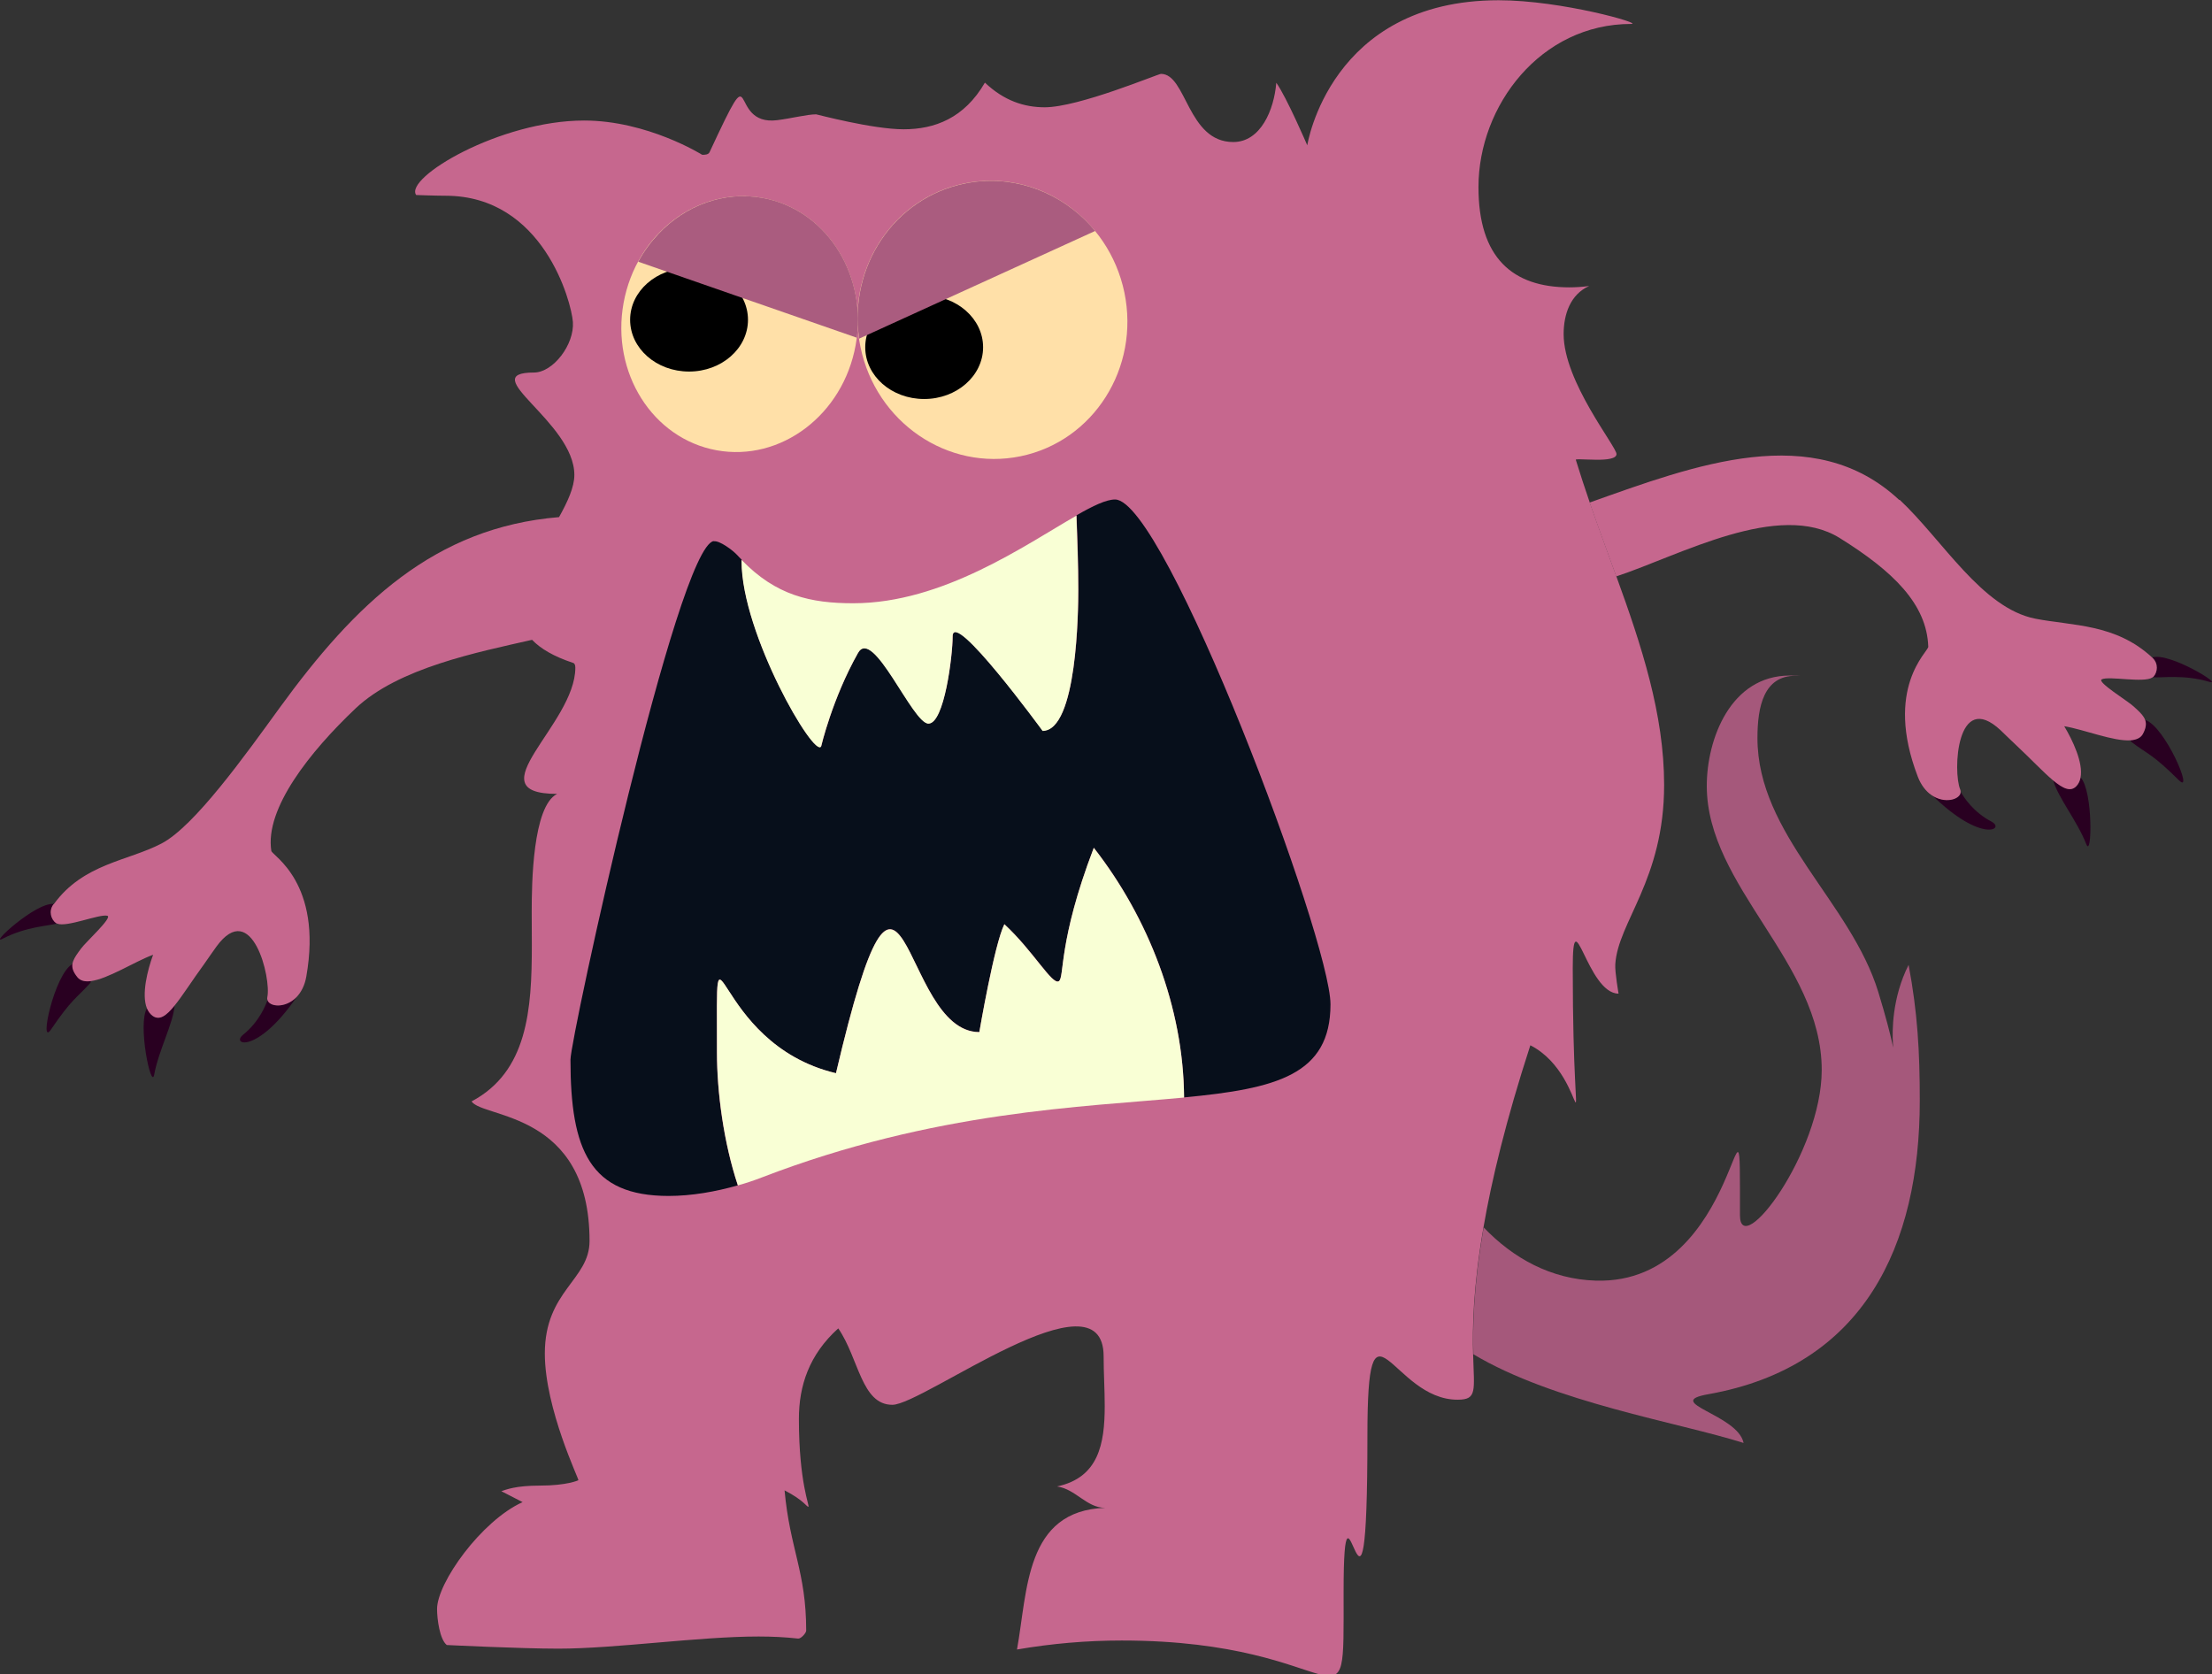<?xml version="1.0" encoding="UTF-8"?>
<svg id="Layer_2" data-name="Layer 2" xmlns="http://www.w3.org/2000/svg" viewBox="0 0 182.05 137.79">
  <rect x="0" y="0" width="182.05" height="137.79" fill="#333333" stroke="none"/>
  <defs>
    <style>
      .cls-1 {
        fill: #ffe0a8;
      }

      .cls-1, .cls-2, .cls-3, .cls-4, .cls-5, .cls-6, .cls-7, .cls-8 {
        stroke-width: 0px;
      }

      .cls-3 {
        fill: #aa5c7f;
      }

      .cls-4 {
        fill: #c6678e;
      }

      .cls-5 {
        fill: #290021;
      }

      .cls-6 {
        fill: #a5587b;
      }

      .cls-7 {
        fill: #f9ffd5;
      }

      .cls-8 {
        fill: #070f1b;
      }
    </style>
  </defs>
  <g id="Layer_1-2" data-name="Layer 1">
    <g>
      <g>
        <path class="cls-5" d="m177.15,54.13s-.01,0-.02-.02c1.43-.46,6.02,2.4,4.67,2-2.09-.62-3.9-.3-4.66-.37.03-.02.06-.04.09-.06.35-.37.43-1.08-.08-1.56Z"/>
        <path class="cls-5" d="m176.36,60.4c.26-.49.3-.84.19-1.15,1.65.53,4.05,6.22,2.78,4.97-2.21-2.19-2.53-2.11-3.92-3.16-.04-.03-.06-.08-.06-.14.47-.03.82-.18,1.01-.52Z"/>
        <path class="cls-5" d="m170.9,64.69c.18-.19.29-.43.34-.7,1.03,1.11.94,6.73.46,5.48-.73-1.89-2.36-3.87-2.73-5.28.84.71,1.46.99,1.94.49Z"/>
        <path class="cls-5" d="m161.38,65.19c.25.44,1.03,1.65,2.52,2.43,1.18.62-.83,1.82-4.92-2.21,1.08.76,2.35.38,2.41-.22Z"/>
      </g>
      <g>
        <path class="cls-5" d="m4.43,74.42s0-.01.01-.02c-1.49-.18-5.45,3.5-4.2,2.85,1.93-1,3.77-1.04,4.5-1.25-.03-.01-.07-.03-.1-.04-.41-.3-.63-.98-.22-1.54Z"/>
        <path class="cls-5" d="m6.39,80.42c-.35-.43-.46-.77-.41-1.09-1.52.83-2.79,6.88-1.79,5.41,1.75-2.57,2.08-2.55,3.25-3.85.03-.03.04-.09.03-.15-.46.06-.84-.02-1.09-.32Z"/>
        <path class="cls-5" d="m12.57,83.6c-.21-.15-.36-.37-.47-.62-.8,1.28.35,6.78.59,5.47.36-1.99,1.58-4.25,1.68-5.7-.69.86-1.25,1.25-1.81.85Z"/>
        <path class="cls-5" d="m22.02,82.29c-.16.48-.7,1.81-2.01,2.87-1.04.84,1.16,1.62,4.41-3.11-.92.95-2.24.82-2.4.24Z"/>
      </g>
      <path class="cls-4" d="m4.43,74.42s0-.01.01-.02c2.43-3.33,6.08-3.53,8.84-4.97,2.72-1.41,6.89-7.26,9.73-11.17,6.23-8.57,12.73-14.85,23-15.7.71-1.27,1.26-2.47,1.26-3.47,0-4.38-8.25-8.43-3.32-8.43,1.57,0,3.33-2.3,3.2-4.16-.12-1.65-2.44-10.39-10.48-10.39-.79,0-2.42-.06-2.42-.06-.99-1.42,6.89-6.13,13.82-6.13,5.22,0,9.72,2.82,9.72,2.82.22,0,.51,0,.61-.22,4.1-8.81,1.32-2.09,5.57-2.63,1.12-.14,2.47-.48,3.2-.48.05,0,4.64,1.23,7.2,1.23s4.99-.91,6.69-3.84c1.57,1.49,3.23,2.03,4.92,2.03,2.81,0,9.33-2.75,9.57-2.75,2.11,0,2.17,5.61,5.95,5.61,2.25,0,3.36-2.64,3.54-4.88.85,1.19,2.55,5.15,2.55,5.15,0,0,1.85-11.94,15.75-11.94,5.18,0,11.98,1.95,10.9,1.95-7.45,0-12.56,6.73-12.56,13.43,0,5.82,2.8,8.25,7.48,8.25.54,0,1.09-.04,1.63-.11-1.55.69-2.1,2.33-2.1,3.96,0,3.92,4.35,9.25,4.35,9.87,0,.39-.79.47-1.61.47-.56,0-1.13-.04-1.46-.04-.18,0-.28.01-.28.04,0,0,0,0,0,0,.36,1.18.75,2.35,1.15,3.52.71,2.04,1.46,4.07,2.19,6.08,2.07,5.7,3.93,11.34,3.93,17.16,0,7.82-3.81,11.29-4.02,14.77-.04.64.27,2.41.27,2.41-2.59,0-3.77-8.02-3.77-2.11,0,18.28,1.71,9.01-3.49,6.36-2.02,6.21-3.19,11.12-3.86,15-.87,5.03-.91,8.33-.85,10.46.08,2.97.34,3.7-1.24,3.71-5.48.06-7.46-9.76-7.46,2.98,0,20.86-1.96.21-1.96,12.87s.6,3.97-18.26,3.97c-2.89,0-5.78.25-8.62.74.88-4.84.66-11.44,7.26-11.66-1.54,0-2.42-1.54-3.96-1.76,3.41-.73,3.92-3.49,3.92-6.62,0-1.34-.09-2.74-.09-4.09,0-7.31-14.84,3.99-17.39,3.99s-2.75-3.82-4.45-6.29c-2.41,2.17-3.24,4.74-3.24,7.45,0,5.29.92,7.21.78,7.23-.14.02-.34-.51-1.96-1.35.44,4.84,1.78,6.69,1.78,11.54,0,.21-.42.66-.64.66,0,0-.01,0-.02,0-1.08-.12-2.17-.17-3.26-.17-4.91,0-11.77,1-16.48,1-3.12,0-9.18-.3-9.18-.3-.58-.46-.8-2.13-.8-2.96,0-2.16,3.64-7.26,7.04-8.8l-1.75-.9c.38-.12,1.14-.46,3.18-.46,2.24,0,3.16-.44,3.16-.44.1,0-2.76-5.86-2.76-10.43,0-5.17,3.68-6.05,3.68-9.26,0-10.69-8.77-10.08-9.71-11.49,4.61-2.44,4.96-7.56,4.96-12.83,0-.93-.01-1.86-.01-2.78,0-2.27.07-8.68,2.09-9.7-6.88,0,1.5-5.7,1.5-10.38,0-.21-.05-.36-.18-.4-1.6-.53-2.68-1.17-3.38-1.9-4.47,1.02-10.99,2.3-14.52,5.64-3.75,3.55-7.49,8.25-6.94,11.73.06.38,4.24,2.61,2.88,10.34-.13.76-.44,1.31-.8,1.69-.92.95-2.24.82-2.4.24-.02-.07-.03-.15-.01-.23.34-1.54-1.26-8.18-4.19-4.16-.34.46-.66.95-.99,1.41-1.02,1.4-1.79,2.63-2.45,3.44-.69.86-1.25,1.25-1.81.85-.21-.15-.36-.37-.47-.62-.46-1.15.05-3.15.51-4.41-1.54.57-3.73,2-5.14,2.17-.46.06-.84-.02-1.09-.32-.35-.43-.46-.77-.41-1.09.05-.32.24-.62.49-.97.07-.1.15-.2.22-.3.38-.53,2.64-2.58,2.16-2.7-.65-.16-3.33.97-4.12.65-.03-.01-.07-.03-.1-.04-.41-.3-.63-.98-.22-1.54Z"/>
      <path class="cls-1" d="m92.54,24.08c1.28,6.2-2.54,12.23-8.54,13.47-6,1.24-11.89-2.78-13.18-8.98-1.28-6.2,2.54-12.23,8.54-13.47,6-1.24,11.89,2.78,13.18,8.98Z"/>
      <path class="cls-1" d="m70.42,28.41c-1.04,5.74-6.16,9.61-11.44,8.65-5.27-.96-8.7-6.39-7.66-12.12,1.04-5.74,6.16-9.61,11.44-8.65,5.27.96,8.7,6.39,7.66,12.12Z"/>
      <path class="cls-2" d="m71.21,28.58c0,2.36,2.17,4.26,4.85,4.26s4.85-1.91,4.85-4.26-2.17-4.26-4.85-4.26-4.85,1.91-4.85,4.26Z"/>
      <path class="cls-2" d="m51.86,26.32c0,2.36,2.17,4.26,4.85,4.26s4.85-1.91,4.85-4.26-2.17-4.26-4.85-4.26-4.85,1.91-4.85,4.26Z"/>
      <g>
        <path class="cls-8" d="m58.74,44.55c.48-.08,1.57.74,1.93,1.13.12.13.24.26.37.38,0,.04,0,.08,0,.12,0,5.98,6.01,16.3,6.55,15.23,0,0,.91-3.91,3.03-7.68,1.24-2.21,4.51,5.81,5.8,5.81s1.99-5.61,1.99-7.17c0-2.37,7.4,7.76,7.4,7.76,2.85,0,2.94-9.91,2.94-11.63,0-2.03-.07-4.06-.15-6.09,1.36-.78,2.44-1.3,3.17-1.3,4.12,0,17.73,36.21,17.73,41.55,0,5.81-4.45,6.94-12.05,7.66-.05-7.41-2.94-14.81-7.43-20.55-2.97,7.77-2.39,10.68-2.88,10.98-.54.33-2.09-2.49-4.48-4.69-.83,1.65-2.06,8.88-2.06,8.88-6.63,0-6.04-21.14-11.8,3.39-10.41-2.47-9.8-14.96-9.8-1.72,0,3.28.55,7.43,1.72,10.95-1.82.52-3.81.87-5.69.87-6.48,0-8.08-3.76-8.08-11.22,0-1.78,8.78-42.2,11.79-42.68Z"/>
        <path class="cls-7" d="m68.8,88.34c5.76-24.52,5.17-3.39,11.8-3.39,0,0,1.23-7.22,2.06-8.88,2.38,2.2,3.93,5.03,4.48,4.69.49-.3-.09-3.21,2.88-10.98,4.48,5.74,7.38,13.14,7.43,20.55-8.35.79-20.5,1.09-34.76,6.58-.62.24-1.27.46-1.96.65-1.17-3.52-1.72-7.67-1.72-10.95,0-13.23-.61-.74,9.8,1.72Z"/>
        <path class="cls-7" d="m85.8,60.15s-7.4-10.13-7.4-7.76c0,1.56-.67,7.17-1.99,7.17s-4.56-8.02-5.8-5.81c-2.12,3.76-3.03,7.68-3.03,7.68-.53,1.07-6.55-9.25-6.55-15.23,0-.04,0-.08,0-.12,2.84,2.94,5.69,3.57,9.2,3.57,7.39,0,14.19-4.83,18.36-7.21.07,2.02.15,4.05.15,6.09,0,1.73-.09,11.63-2.94,11.63Z"/>
      </g>
      <path class="cls-4" d="m156.34,41.13c3.54,3.31,6.76,8.92,11.17,9.79,3.06.6,6.61.4,9.62,3.2,0,0,.01,0,.02.02.51.48.42,1.19.08,1.56-.02.02-.05.04-.09.06-.71.47-3.56-.14-4.16.15-.45.21,2.16,1.79,2.63,2.24.09.08.18.17.27.25.32.3.56.55.67.86.11.31.07.67-.19,1.15-.18.33-.54.48-1.01.52-1.41.1-3.83-.89-5.46-1.16.69,1.15,1.58,3.02,1.34,4.23-.05.27-.16.51-.34.7-.47.5-1.09.22-1.94-.49-.8-.67-1.79-1.73-3.06-2.92-.42-.39-.83-.8-1.24-1.19-3.63-3.39-3.94,3.43-3.32,4.88.03.08.04.15.03.23-.05.6-1.32.98-2.41.22-.43-.3-.83-.78-1.11-1.5-2.81-7.33.88-10.31.86-10.7-.12-3.53-2.91-6.22-7.29-8.95-5.02-3.12-13.15,1.43-18.39,3.16-.73-2.02-1.49-4.04-2.19-6.08,8.66-3.08,18.44-6.79,25.48-.21Z"/>
      <path class="cls-6" d="m122.1,101.01c2.44,2.56,5.57,4.28,9.24,4.39,12.15.36,11.86-19.78,11.86-5.39,0,3.75,6.73-5.13,6.73-11.95,0-8.84-9.46-15.08-9.46-23.38,0-3.85,1.96-9.08,6.83-9.08.63,0,1.28.02.46.02-2.59,0-3.12,2.52-3.12,5.12,0,7.95,7.68,13.49,9.95,20.92,2.65,8.69-.28,3.26,2.49-2.25.74,3.94.92,7.12.92,11.18,0,11.92-4.58,21.88-17.41,24.16-3.84.68,2.44,1.66,2.91,4.01-5.38-1.7-15.6-3.33-22.24-7.3-.06-2.13-.02-5.43.85-10.46Z"/>
      <path class="cls-3" d="m70.71,27.87c-.87-5.95,2.89-11.57,8.66-12.76,3.71-.77,7.38.48,9.95,3.01.28.28.56.58.81.89l-19.42,8.86Z"/>
      <path class="cls-3" d="m70.52,27.8c.7-5.5-2.67-10.58-7.75-11.51-3.21-.58-6.36.62-8.57,2.95-.64.68-1.21,1.45-1.67,2.3l18,6.26Z"/>
    </g>
  </g>
</svg>